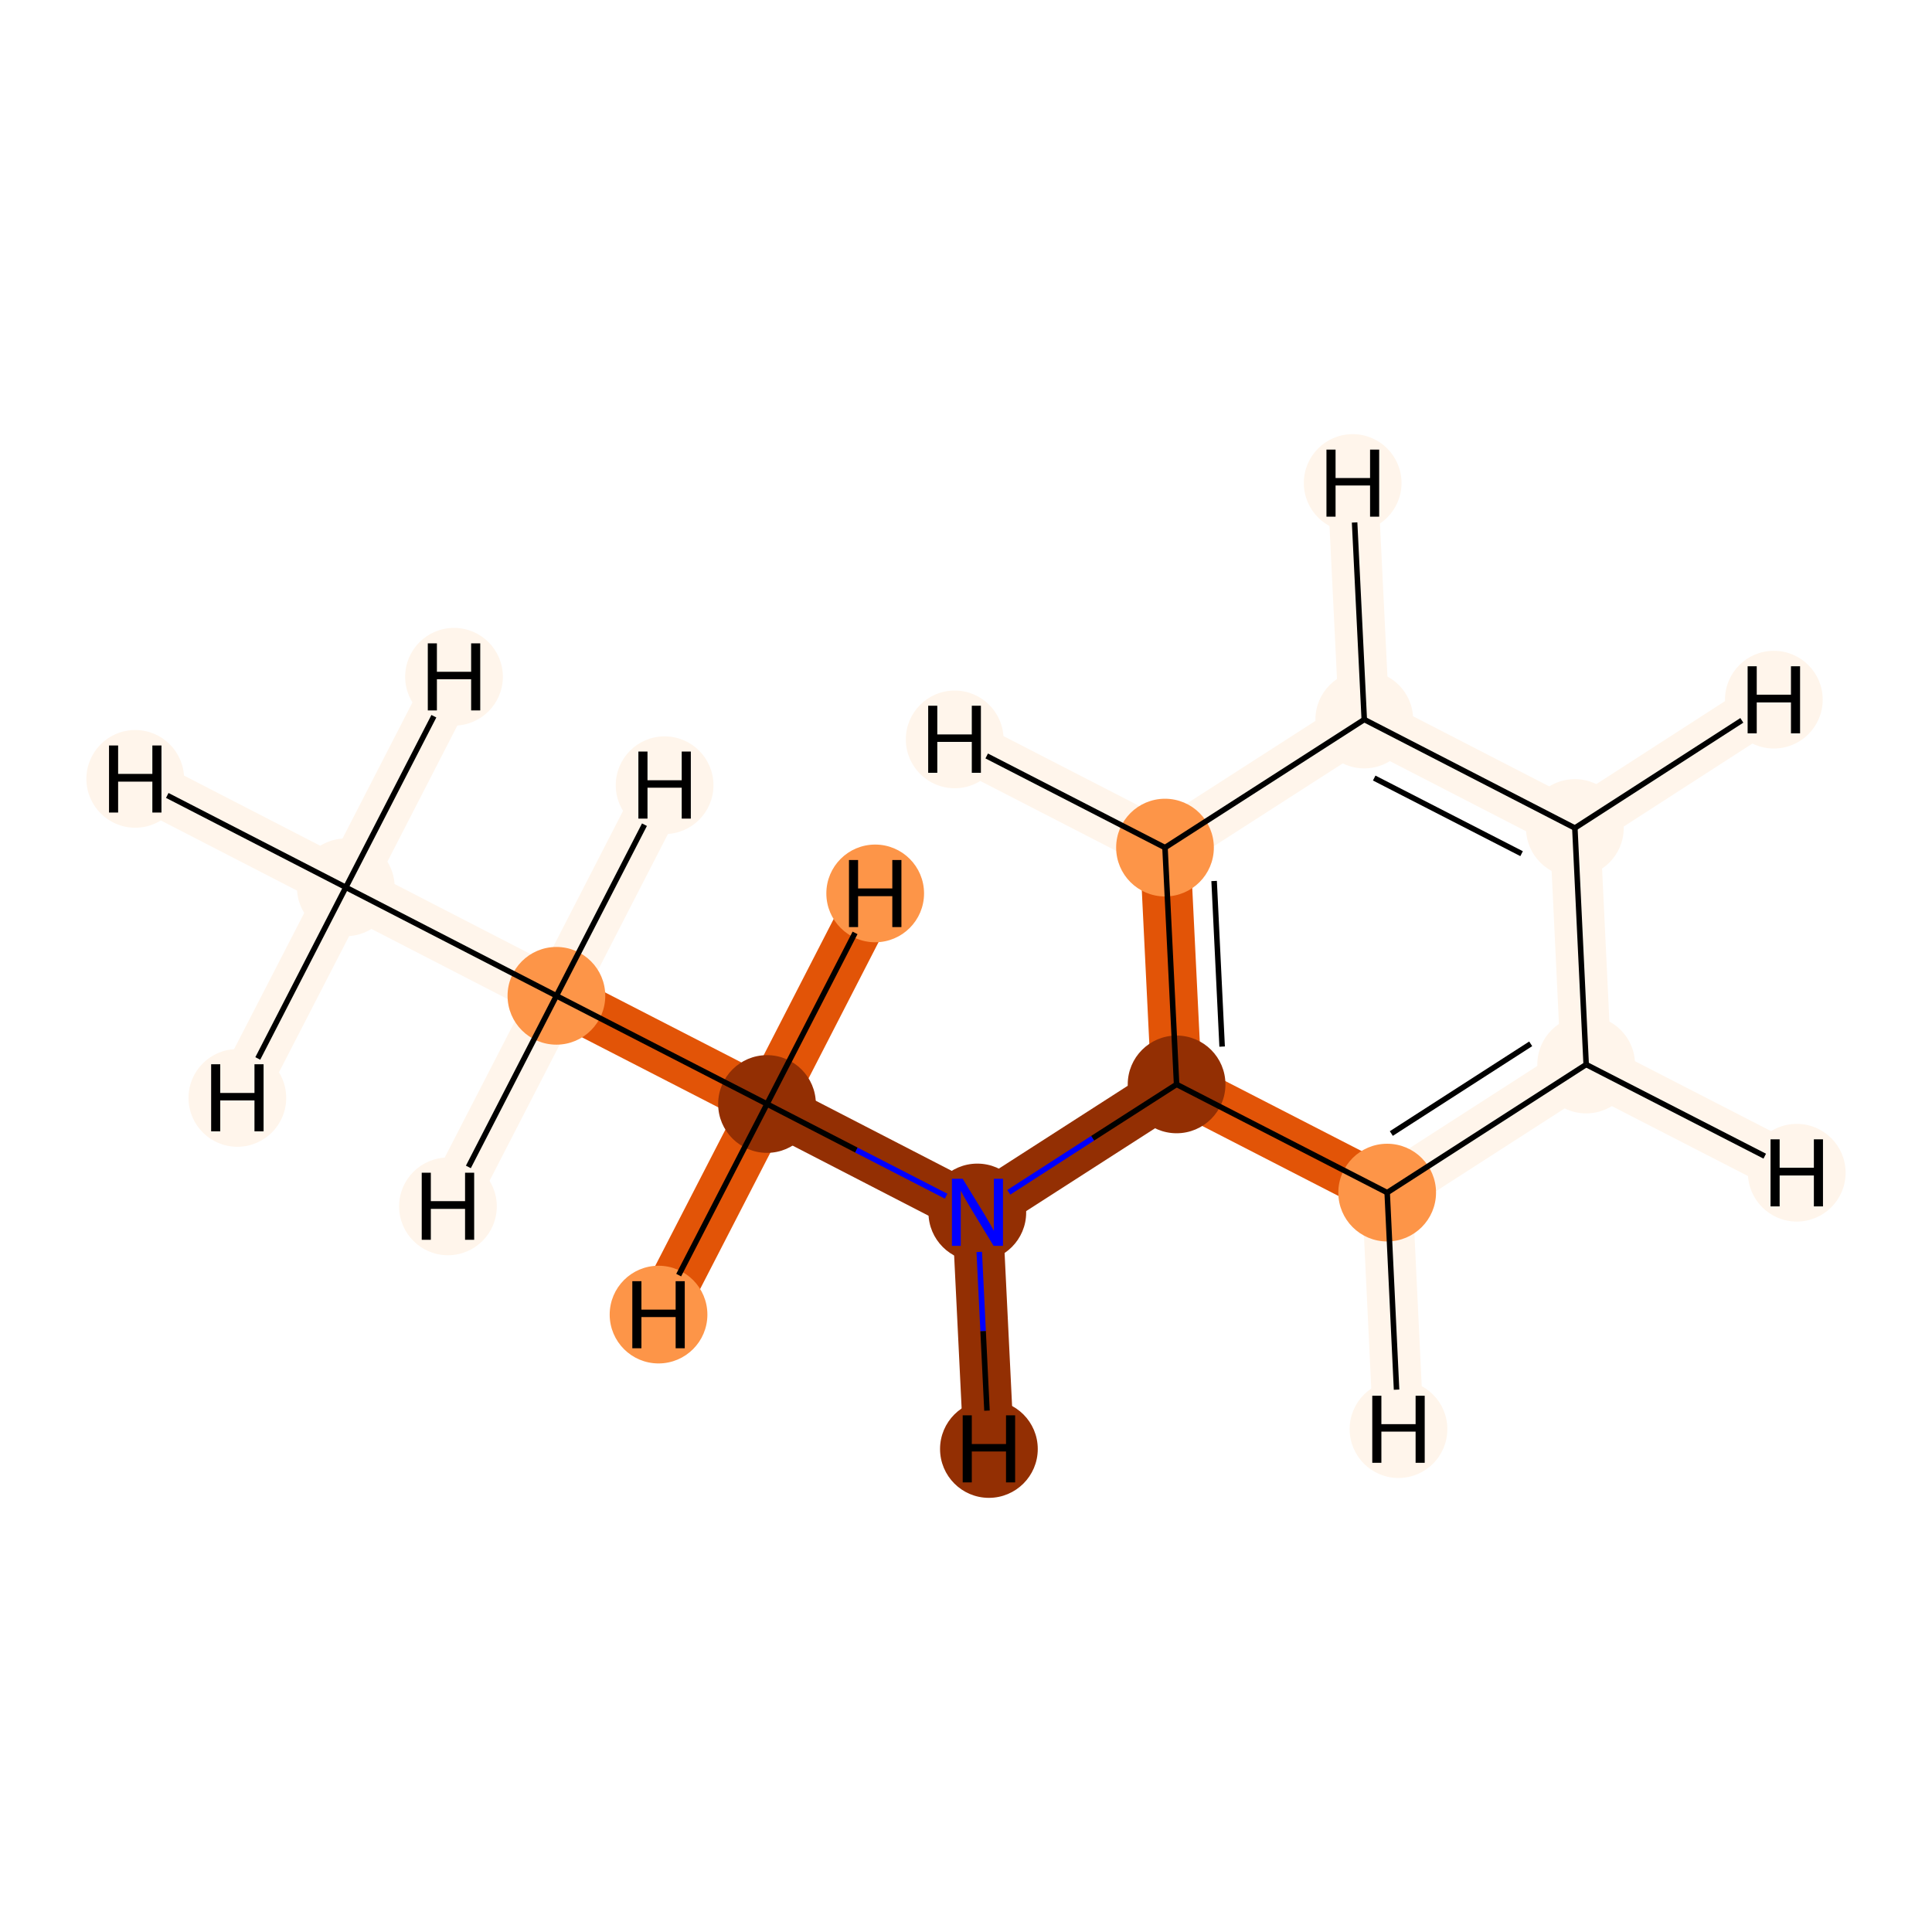 <?xml version='1.0' encoding='iso-8859-1'?>
<svg version='1.1' baseProfile='full'
              xmlns='http://www.w3.org/2000/svg'
                      xmlns:rdkit='http://www.rdkit.org/xml'
                      xmlns:xlink='http://www.w3.org/1999/xlink'
                  xml:space='preserve'
width='700px' height='700px' viewBox='0 0 700 700'>
<!-- END OF HEADER -->
<rect style='opacity:1.0;fill:#FFFFFF;stroke:none' width='700.0' height='700.0' x='0.0' y='0.0'> </rect>
<path d='M 125.3,321.5 L 201.6,360.8' style='fill:none;fill-rule:evenodd;stroke:#FFF5EB;stroke-width:18.3px;stroke-linecap:butt;stroke-linejoin:miter;stroke-opacity:1' />
<path d='M 125.3,321.5 L 49.0,282.2' style='fill:none;fill-rule:evenodd;stroke:#FFF5EB;stroke-width:18.3px;stroke-linecap:butt;stroke-linejoin:miter;stroke-opacity:1' />
<path d='M 125.3,321.5 L 86.0,397.8' style='fill:none;fill-rule:evenodd;stroke:#FFF5EB;stroke-width:18.3px;stroke-linecap:butt;stroke-linejoin:miter;stroke-opacity:1' />
<path d='M 125.3,321.5 L 164.5,245.2' style='fill:none;fill-rule:evenodd;stroke:#FFF5EB;stroke-width:18.3px;stroke-linecap:butt;stroke-linejoin:miter;stroke-opacity:1' />
<path d='M 201.6,360.8 L 277.9,400.0' style='fill:none;fill-rule:evenodd;stroke:#E25407;stroke-width:18.3px;stroke-linecap:butt;stroke-linejoin:miter;stroke-opacity:1' />
<path d='M 201.6,360.8 L 162.3,437.1' style='fill:none;fill-rule:evenodd;stroke:#FFF5EB;stroke-width:18.3px;stroke-linecap:butt;stroke-linejoin:miter;stroke-opacity:1' />
<path d='M 201.6,360.8 L 240.8,284.5' style='fill:none;fill-rule:evenodd;stroke:#FFF5EB;stroke-width:18.3px;stroke-linecap:butt;stroke-linejoin:miter;stroke-opacity:1' />
<path d='M 277.9,400.0 L 354.1,439.3' style='fill:none;fill-rule:evenodd;stroke:#932F03;stroke-width:18.3px;stroke-linecap:butt;stroke-linejoin:miter;stroke-opacity:1' />
<path d='M 277.9,400.0 L 317.1,323.7' style='fill:none;fill-rule:evenodd;stroke:#E25407;stroke-width:18.3px;stroke-linecap:butt;stroke-linejoin:miter;stroke-opacity:1' />
<path d='M 277.9,400.0 L 238.6,476.3' style='fill:none;fill-rule:evenodd;stroke:#E25407;stroke-width:18.3px;stroke-linecap:butt;stroke-linejoin:miter;stroke-opacity:1' />
<path d='M 354.1,439.3 L 426.3,392.9' style='fill:none;fill-rule:evenodd;stroke:#932F03;stroke-width:18.3px;stroke-linecap:butt;stroke-linejoin:miter;stroke-opacity:1' />
<path d='M 354.1,439.3 L 358.3,525.0' style='fill:none;fill-rule:evenodd;stroke:#932F03;stroke-width:18.3px;stroke-linecap:butt;stroke-linejoin:miter;stroke-opacity:1' />
<path d='M 426.3,392.9 L 422.1,307.1' style='fill:none;fill-rule:evenodd;stroke:#E25407;stroke-width:18.3px;stroke-linecap:butt;stroke-linejoin:miter;stroke-opacity:1' />
<path d='M 426.3,392.9 L 502.6,432.1' style='fill:none;fill-rule:evenodd;stroke:#E25407;stroke-width:18.3px;stroke-linecap:butt;stroke-linejoin:miter;stroke-opacity:1' />
<path d='M 422.1,307.1 L 494.3,260.7' style='fill:none;fill-rule:evenodd;stroke:#FFF5EB;stroke-width:18.3px;stroke-linecap:butt;stroke-linejoin:miter;stroke-opacity:1' />
<path d='M 422.1,307.1 L 345.9,267.9' style='fill:none;fill-rule:evenodd;stroke:#FFF5EB;stroke-width:18.3px;stroke-linecap:butt;stroke-linejoin:miter;stroke-opacity:1' />
<path d='M 494.3,260.7 L 570.6,300.0' style='fill:none;fill-rule:evenodd;stroke:#FFF5EB;stroke-width:18.3px;stroke-linecap:butt;stroke-linejoin:miter;stroke-opacity:1' />
<path d='M 494.3,260.7 L 490.1,175.0' style='fill:none;fill-rule:evenodd;stroke:#FFF5EB;stroke-width:18.3px;stroke-linecap:butt;stroke-linejoin:miter;stroke-opacity:1' />
<path d='M 570.6,300.0 L 574.7,385.7' style='fill:none;fill-rule:evenodd;stroke:#FFF5EB;stroke-width:18.3px;stroke-linecap:butt;stroke-linejoin:miter;stroke-opacity:1' />
<path d='M 570.6,300.0 L 642.7,253.5' style='fill:none;fill-rule:evenodd;stroke:#FFF5EB;stroke-width:18.3px;stroke-linecap:butt;stroke-linejoin:miter;stroke-opacity:1' />
<path d='M 574.7,385.7 L 502.6,432.1' style='fill:none;fill-rule:evenodd;stroke:#FFF5EB;stroke-width:18.3px;stroke-linecap:butt;stroke-linejoin:miter;stroke-opacity:1' />
<path d='M 574.7,385.7 L 651.0,424.9' style='fill:none;fill-rule:evenodd;stroke:#FFF5EB;stroke-width:18.3px;stroke-linecap:butt;stroke-linejoin:miter;stroke-opacity:1' />
<path d='M 502.6,432.1 L 506.7,517.8' style='fill:none;fill-rule:evenodd;stroke:#FFF5EB;stroke-width:18.3px;stroke-linecap:butt;stroke-linejoin:miter;stroke-opacity:1' />
<ellipse cx='125.3' cy='321.5' rx='17.2' ry='17.2'  style='fill:#FFF5EB;fill-rule:evenodd;stroke:#FFF5EB;stroke-width:1.0px;stroke-linecap:butt;stroke-linejoin:miter;stroke-opacity:1' />
<ellipse cx='201.6' cy='360.8' rx='17.2' ry='17.2'  style='fill:#FD9548;fill-rule:evenodd;stroke:#FD9548;stroke-width:1.0px;stroke-linecap:butt;stroke-linejoin:miter;stroke-opacity:1' />
<ellipse cx='277.9' cy='400.0' rx='17.2' ry='17.2'  style='fill:#932F03;fill-rule:evenodd;stroke:#932F03;stroke-width:1.0px;stroke-linecap:butt;stroke-linejoin:miter;stroke-opacity:1' />
<ellipse cx='354.1' cy='439.3' rx='17.2' ry='17.2'  style='fill:#932F03;fill-rule:evenodd;stroke:#932F03;stroke-width:1.0px;stroke-linecap:butt;stroke-linejoin:miter;stroke-opacity:1' />
<ellipse cx='426.3' cy='392.9' rx='17.2' ry='17.2'  style='fill:#932F03;fill-rule:evenodd;stroke:#932F03;stroke-width:1.0px;stroke-linecap:butt;stroke-linejoin:miter;stroke-opacity:1' />
<ellipse cx='422.1' cy='307.1' rx='17.2' ry='17.2'  style='fill:#FD9548;fill-rule:evenodd;stroke:#FD9548;stroke-width:1.0px;stroke-linecap:butt;stroke-linejoin:miter;stroke-opacity:1' />
<ellipse cx='494.3' cy='260.7' rx='17.2' ry='17.2'  style='fill:#FFF5EB;fill-rule:evenodd;stroke:#FFF5EB;stroke-width:1.0px;stroke-linecap:butt;stroke-linejoin:miter;stroke-opacity:1' />
<ellipse cx='570.6' cy='300.0' rx='17.2' ry='17.2'  style='fill:#FFF5EB;fill-rule:evenodd;stroke:#FFF5EB;stroke-width:1.0px;stroke-linecap:butt;stroke-linejoin:miter;stroke-opacity:1' />
<ellipse cx='574.7' cy='385.7' rx='17.2' ry='17.2'  style='fill:#FFF5EB;fill-rule:evenodd;stroke:#FFF5EB;stroke-width:1.0px;stroke-linecap:butt;stroke-linejoin:miter;stroke-opacity:1' />
<ellipse cx='502.6' cy='432.1' rx='17.2' ry='17.2'  style='fill:#FD9548;fill-rule:evenodd;stroke:#FD9548;stroke-width:1.0px;stroke-linecap:butt;stroke-linejoin:miter;stroke-opacity:1' />
<ellipse cx='49.0' cy='282.2' rx='17.2' ry='17.2'  style='fill:#FFF5EB;fill-rule:evenodd;stroke:#FFF5EB;stroke-width:1.0px;stroke-linecap:butt;stroke-linejoin:miter;stroke-opacity:1' />
<ellipse cx='86.0' cy='397.8' rx='17.2' ry='17.2'  style='fill:#FFF5EB;fill-rule:evenodd;stroke:#FFF5EB;stroke-width:1.0px;stroke-linecap:butt;stroke-linejoin:miter;stroke-opacity:1' />
<ellipse cx='164.5' cy='245.2' rx='17.2' ry='17.2'  style='fill:#FFF5EB;fill-rule:evenodd;stroke:#FFF5EB;stroke-width:1.0px;stroke-linecap:butt;stroke-linejoin:miter;stroke-opacity:1' />
<ellipse cx='162.3' cy='437.1' rx='17.2' ry='17.2'  style='fill:#FFF5EB;fill-rule:evenodd;stroke:#FFF5EB;stroke-width:1.0px;stroke-linecap:butt;stroke-linejoin:miter;stroke-opacity:1' />
<ellipse cx='240.8' cy='284.5' rx='17.2' ry='17.2'  style='fill:#FFF5EB;fill-rule:evenodd;stroke:#FFF5EB;stroke-width:1.0px;stroke-linecap:butt;stroke-linejoin:miter;stroke-opacity:1' />
<ellipse cx='317.1' cy='323.7' rx='17.2' ry='17.2'  style='fill:#FD9548;fill-rule:evenodd;stroke:#FD9548;stroke-width:1.0px;stroke-linecap:butt;stroke-linejoin:miter;stroke-opacity:1' />
<ellipse cx='238.6' cy='476.3' rx='17.2' ry='17.2'  style='fill:#FD9548;fill-rule:evenodd;stroke:#FD9548;stroke-width:1.0px;stroke-linecap:butt;stroke-linejoin:miter;stroke-opacity:1' />
<ellipse cx='358.3' cy='525.0' rx='17.2' ry='17.2'  style='fill:#932F03;fill-rule:evenodd;stroke:#932F03;stroke-width:1.0px;stroke-linecap:butt;stroke-linejoin:miter;stroke-opacity:1' />
<ellipse cx='345.9' cy='267.9' rx='17.2' ry='17.2'  style='fill:#FFF5EB;fill-rule:evenodd;stroke:#FFF5EB;stroke-width:1.0px;stroke-linecap:butt;stroke-linejoin:miter;stroke-opacity:1' />
<ellipse cx='490.1' cy='175.0' rx='17.2' ry='17.2'  style='fill:#FFF5EB;fill-rule:evenodd;stroke:#FFF5EB;stroke-width:1.0px;stroke-linecap:butt;stroke-linejoin:miter;stroke-opacity:1' />
<ellipse cx='642.7' cy='253.5' rx='17.2' ry='17.2'  style='fill:#FFF5EB;fill-rule:evenodd;stroke:#FFF5EB;stroke-width:1.0px;stroke-linecap:butt;stroke-linejoin:miter;stroke-opacity:1' />
<ellipse cx='651.0' cy='424.9' rx='17.2' ry='17.2'  style='fill:#FFF5EB;fill-rule:evenodd;stroke:#FFF5EB;stroke-width:1.0px;stroke-linecap:butt;stroke-linejoin:miter;stroke-opacity:1' />
<ellipse cx='506.7' cy='517.8' rx='17.2' ry='17.2'  style='fill:#FFF5EB;fill-rule:evenodd;stroke:#FFF5EB;stroke-width:1.0px;stroke-linecap:butt;stroke-linejoin:miter;stroke-opacity:1' />
<path class='bond-0 atom-0 atom-1' d='M 125.3,321.5 L 201.6,360.8' style='fill:none;fill-rule:evenodd;stroke:#000000;stroke-width:2.0px;stroke-linecap:butt;stroke-linejoin:miter;stroke-opacity:1' />
<path class='bond-10 atom-0 atom-10' d='M 125.3,321.5 L 60.6,288.2' style='fill:none;fill-rule:evenodd;stroke:#000000;stroke-width:2.0px;stroke-linecap:butt;stroke-linejoin:miter;stroke-opacity:1' />
<path class='bond-11 atom-0 atom-11' d='M 125.3,321.5 L 93.4,383.5' style='fill:none;fill-rule:evenodd;stroke:#000000;stroke-width:2.0px;stroke-linecap:butt;stroke-linejoin:miter;stroke-opacity:1' />
<path class='bond-12 atom-0 atom-12' d='M 125.3,321.5 L 157.2,259.5' style='fill:none;fill-rule:evenodd;stroke:#000000;stroke-width:2.0px;stroke-linecap:butt;stroke-linejoin:miter;stroke-opacity:1' />
<path class='bond-1 atom-1 atom-2' d='M 201.6,360.8 L 277.9,400.0' style='fill:none;fill-rule:evenodd;stroke:#000000;stroke-width:2.0px;stroke-linecap:butt;stroke-linejoin:miter;stroke-opacity:1' />
<path class='bond-13 atom-1 atom-13' d='M 201.6,360.8 L 169.7,422.8' style='fill:none;fill-rule:evenodd;stroke:#000000;stroke-width:2.0px;stroke-linecap:butt;stroke-linejoin:miter;stroke-opacity:1' />
<path class='bond-14 atom-1 atom-14' d='M 201.6,360.8 L 233.5,298.8' style='fill:none;fill-rule:evenodd;stroke:#000000;stroke-width:2.0px;stroke-linecap:butt;stroke-linejoin:miter;stroke-opacity:1' />
<path class='bond-2 atom-2 atom-3' d='M 277.9,400.0 L 310.3,416.7' style='fill:none;fill-rule:evenodd;stroke:#000000;stroke-width:2.0px;stroke-linecap:butt;stroke-linejoin:miter;stroke-opacity:1' />
<path class='bond-2 atom-2 atom-3' d='M 310.3,416.7 L 342.8,433.4' style='fill:none;fill-rule:evenodd;stroke:#0000FF;stroke-width:2.0px;stroke-linecap:butt;stroke-linejoin:miter;stroke-opacity:1' />
<path class='bond-15 atom-2 atom-15' d='M 277.9,400.0 L 309.8,338.0' style='fill:none;fill-rule:evenodd;stroke:#000000;stroke-width:2.0px;stroke-linecap:butt;stroke-linejoin:miter;stroke-opacity:1' />
<path class='bond-16 atom-2 atom-16' d='M 277.9,400.0 L 245.9,462.0' style='fill:none;fill-rule:evenodd;stroke:#000000;stroke-width:2.0px;stroke-linecap:butt;stroke-linejoin:miter;stroke-opacity:1' />
<path class='bond-3 atom-3 atom-4' d='M 365.5,432.0 L 395.9,412.4' style='fill:none;fill-rule:evenodd;stroke:#0000FF;stroke-width:2.0px;stroke-linecap:butt;stroke-linejoin:miter;stroke-opacity:1' />
<path class='bond-3 atom-3 atom-4' d='M 395.9,412.4 L 426.3,392.9' style='fill:none;fill-rule:evenodd;stroke:#000000;stroke-width:2.0px;stroke-linecap:butt;stroke-linejoin:miter;stroke-opacity:1' />
<path class='bond-17 atom-3 atom-17' d='M 354.8,453.6 L 356.2,482.3' style='fill:none;fill-rule:evenodd;stroke:#0000FF;stroke-width:2.0px;stroke-linecap:butt;stroke-linejoin:miter;stroke-opacity:1' />
<path class='bond-17 atom-3 atom-17' d='M 356.2,482.3 L 357.6,511.1' style='fill:none;fill-rule:evenodd;stroke:#000000;stroke-width:2.0px;stroke-linecap:butt;stroke-linejoin:miter;stroke-opacity:1' />
<path class='bond-4 atom-4 atom-5' d='M 426.3,392.9 L 422.1,307.1' style='fill:none;fill-rule:evenodd;stroke:#000000;stroke-width:2.0px;stroke-linecap:butt;stroke-linejoin:miter;stroke-opacity:1' />
<path class='bond-4 atom-4 atom-5' d='M 442.8,379.2 L 439.9,319.2' style='fill:none;fill-rule:evenodd;stroke:#000000;stroke-width:2.0px;stroke-linecap:butt;stroke-linejoin:miter;stroke-opacity:1' />
<path class='bond-9 atom-9 atom-4' d='M 502.6,432.1 L 426.3,392.9' style='fill:none;fill-rule:evenodd;stroke:#000000;stroke-width:2.0px;stroke-linecap:butt;stroke-linejoin:miter;stroke-opacity:1' />
<path class='bond-5 atom-5 atom-6' d='M 422.1,307.1 L 494.3,260.7' style='fill:none;fill-rule:evenodd;stroke:#000000;stroke-width:2.0px;stroke-linecap:butt;stroke-linejoin:miter;stroke-opacity:1' />
<path class='bond-18 atom-5 atom-18' d='M 422.1,307.1 L 357.5,273.9' style='fill:none;fill-rule:evenodd;stroke:#000000;stroke-width:2.0px;stroke-linecap:butt;stroke-linejoin:miter;stroke-opacity:1' />
<path class='bond-6 atom-6 atom-7' d='M 494.3,260.7 L 570.6,300.0' style='fill:none;fill-rule:evenodd;stroke:#000000;stroke-width:2.0px;stroke-linecap:butt;stroke-linejoin:miter;stroke-opacity:1' />
<path class='bond-6 atom-6 atom-7' d='M 497.9,281.9 L 551.3,309.3' style='fill:none;fill-rule:evenodd;stroke:#000000;stroke-width:2.0px;stroke-linecap:butt;stroke-linejoin:miter;stroke-opacity:1' />
<path class='bond-19 atom-6 atom-19' d='M 494.3,260.7 L 490.8,189.3' style='fill:none;fill-rule:evenodd;stroke:#000000;stroke-width:2.0px;stroke-linecap:butt;stroke-linejoin:miter;stroke-opacity:1' />
<path class='bond-7 atom-7 atom-8' d='M 570.6,300.0 L 574.7,385.7' style='fill:none;fill-rule:evenodd;stroke:#000000;stroke-width:2.0px;stroke-linecap:butt;stroke-linejoin:miter;stroke-opacity:1' />
<path class='bond-20 atom-7 atom-20' d='M 570.6,300.0 L 631.1,261.0' style='fill:none;fill-rule:evenodd;stroke:#000000;stroke-width:2.0px;stroke-linecap:butt;stroke-linejoin:miter;stroke-opacity:1' />
<path class='bond-8 atom-8 atom-9' d='M 574.7,385.7 L 502.6,432.1' style='fill:none;fill-rule:evenodd;stroke:#000000;stroke-width:2.0px;stroke-linecap:butt;stroke-linejoin:miter;stroke-opacity:1' />
<path class='bond-8 atom-8 atom-9' d='M 554.6,378.2 L 504.1,410.7' style='fill:none;fill-rule:evenodd;stroke:#000000;stroke-width:2.0px;stroke-linecap:butt;stroke-linejoin:miter;stroke-opacity:1' />
<path class='bond-21 atom-8 atom-21' d='M 574.7,385.7 L 639.4,418.9' style='fill:none;fill-rule:evenodd;stroke:#000000;stroke-width:2.0px;stroke-linecap:butt;stroke-linejoin:miter;stroke-opacity:1' />
<path class='bond-22 atom-9 atom-22' d='M 502.6,432.1 L 506.0,503.5' style='fill:none;fill-rule:evenodd;stroke:#000000;stroke-width:2.0px;stroke-linecap:butt;stroke-linejoin:miter;stroke-opacity:1' />
<path  class='atom-3' d='M 348.8 427.1
L 356.7 440.0
Q 357.5 441.3, 358.8 443.6
Q 360.1 445.9, 360.1 446.0
L 360.1 427.1
L 363.4 427.1
L 363.4 451.4
L 360.0 451.4
L 351.5 437.4
Q 350.5 435.7, 349.4 433.8
Q 348.4 431.9, 348.1 431.4
L 348.1 451.4
L 344.9 451.4
L 344.9 427.1
L 348.8 427.1
' fill='#0000FF'/>
<path  class='atom-10' d='M 39.5 270.1
L 42.8 270.1
L 42.8 280.4
L 55.2 280.4
L 55.2 270.1
L 58.5 270.1
L 58.5 294.4
L 55.2 294.4
L 55.2 283.2
L 42.8 283.2
L 42.8 294.4
L 39.5 294.4
L 39.5 270.1
' fill='#000000'/>
<path  class='atom-11' d='M 76.5 385.6
L 79.8 385.6
L 79.8 396.0
L 92.2 396.0
L 92.2 385.6
L 95.5 385.6
L 95.5 409.9
L 92.2 409.9
L 92.2 398.7
L 79.8 398.7
L 79.8 409.9
L 76.5 409.9
L 76.5 385.6
' fill='#000000'/>
<path  class='atom-12' d='M 155.0 233.1
L 158.3 233.1
L 158.3 243.4
L 170.7 243.4
L 170.7 233.1
L 174.0 233.1
L 174.0 257.4
L 170.7 257.4
L 170.7 246.1
L 158.3 246.1
L 158.3 257.4
L 155.0 257.4
L 155.0 233.1
' fill='#000000'/>
<path  class='atom-13' d='M 152.8 424.9
L 156.1 424.9
L 156.1 435.2
L 168.5 435.2
L 168.5 424.9
L 171.8 424.9
L 171.8 449.2
L 168.5 449.2
L 168.5 438.0
L 156.1 438.0
L 156.1 449.2
L 152.8 449.2
L 152.8 424.9
' fill='#000000'/>
<path  class='atom-14' d='M 231.3 272.3
L 234.6 272.3
L 234.6 282.7
L 247.0 282.7
L 247.0 272.3
L 250.3 272.3
L 250.3 296.6
L 247.0 296.6
L 247.0 285.4
L 234.6 285.4
L 234.6 296.6
L 231.3 296.6
L 231.3 272.3
' fill='#000000'/>
<path  class='atom-15' d='M 307.6 311.6
L 310.9 311.6
L 310.9 321.9
L 323.3 321.9
L 323.3 311.6
L 326.6 311.6
L 326.6 335.9
L 323.3 335.9
L 323.3 324.7
L 310.9 324.7
L 310.9 335.9
L 307.6 335.9
L 307.6 311.6
' fill='#000000'/>
<path  class='atom-16' d='M 229.1 464.2
L 232.4 464.2
L 232.4 474.5
L 244.8 474.5
L 244.8 464.2
L 248.1 464.2
L 248.1 488.5
L 244.8 488.5
L 244.8 477.2
L 232.4 477.2
L 232.4 488.5
L 229.1 488.5
L 229.1 464.2
' fill='#000000'/>
<path  class='atom-17' d='M 348.8 512.8
L 352.1 512.8
L 352.1 523.2
L 364.5 523.2
L 364.5 512.8
L 367.8 512.8
L 367.8 537.1
L 364.5 537.1
L 364.5 525.9
L 352.1 525.9
L 352.1 537.1
L 348.8 537.1
L 348.8 512.8
' fill='#000000'/>
<path  class='atom-18' d='M 336.3 255.7
L 339.6 255.7
L 339.6 266.1
L 352.1 266.1
L 352.1 255.7
L 355.4 255.7
L 355.4 280.0
L 352.1 280.0
L 352.1 268.8
L 339.6 268.8
L 339.6 280.0
L 336.3 280.0
L 336.3 255.7
' fill='#000000'/>
<path  class='atom-19' d='M 480.6 162.9
L 483.9 162.9
L 483.9 173.2
L 496.4 173.2
L 496.4 162.9
L 499.7 162.9
L 499.7 187.2
L 496.4 187.2
L 496.4 175.9
L 483.9 175.9
L 483.9 187.2
L 480.6 187.2
L 480.6 162.9
' fill='#000000'/>
<path  class='atom-20' d='M 633.2 241.4
L 636.5 241.4
L 636.5 251.7
L 648.9 251.7
L 648.9 241.4
L 652.2 241.4
L 652.2 265.7
L 648.9 265.7
L 648.9 254.5
L 636.5 254.5
L 636.5 265.7
L 633.2 265.7
L 633.2 241.4
' fill='#000000'/>
<path  class='atom-21' d='M 641.5 412.8
L 644.8 412.8
L 644.8 423.1
L 657.2 423.1
L 657.2 412.8
L 660.5 412.8
L 660.5 437.1
L 657.2 437.1
L 657.2 425.9
L 644.8 425.9
L 644.8 437.1
L 641.5 437.1
L 641.5 412.8
' fill='#000000'/>
<path  class='atom-22' d='M 497.2 505.7
L 500.5 505.7
L 500.5 516.0
L 512.9 516.0
L 512.9 505.7
L 516.2 505.7
L 516.2 530.0
L 512.9 530.0
L 512.9 518.7
L 500.5 518.7
L 500.5 530.0
L 497.2 530.0
L 497.2 505.7
' fill='#000000'/>
</svg>
